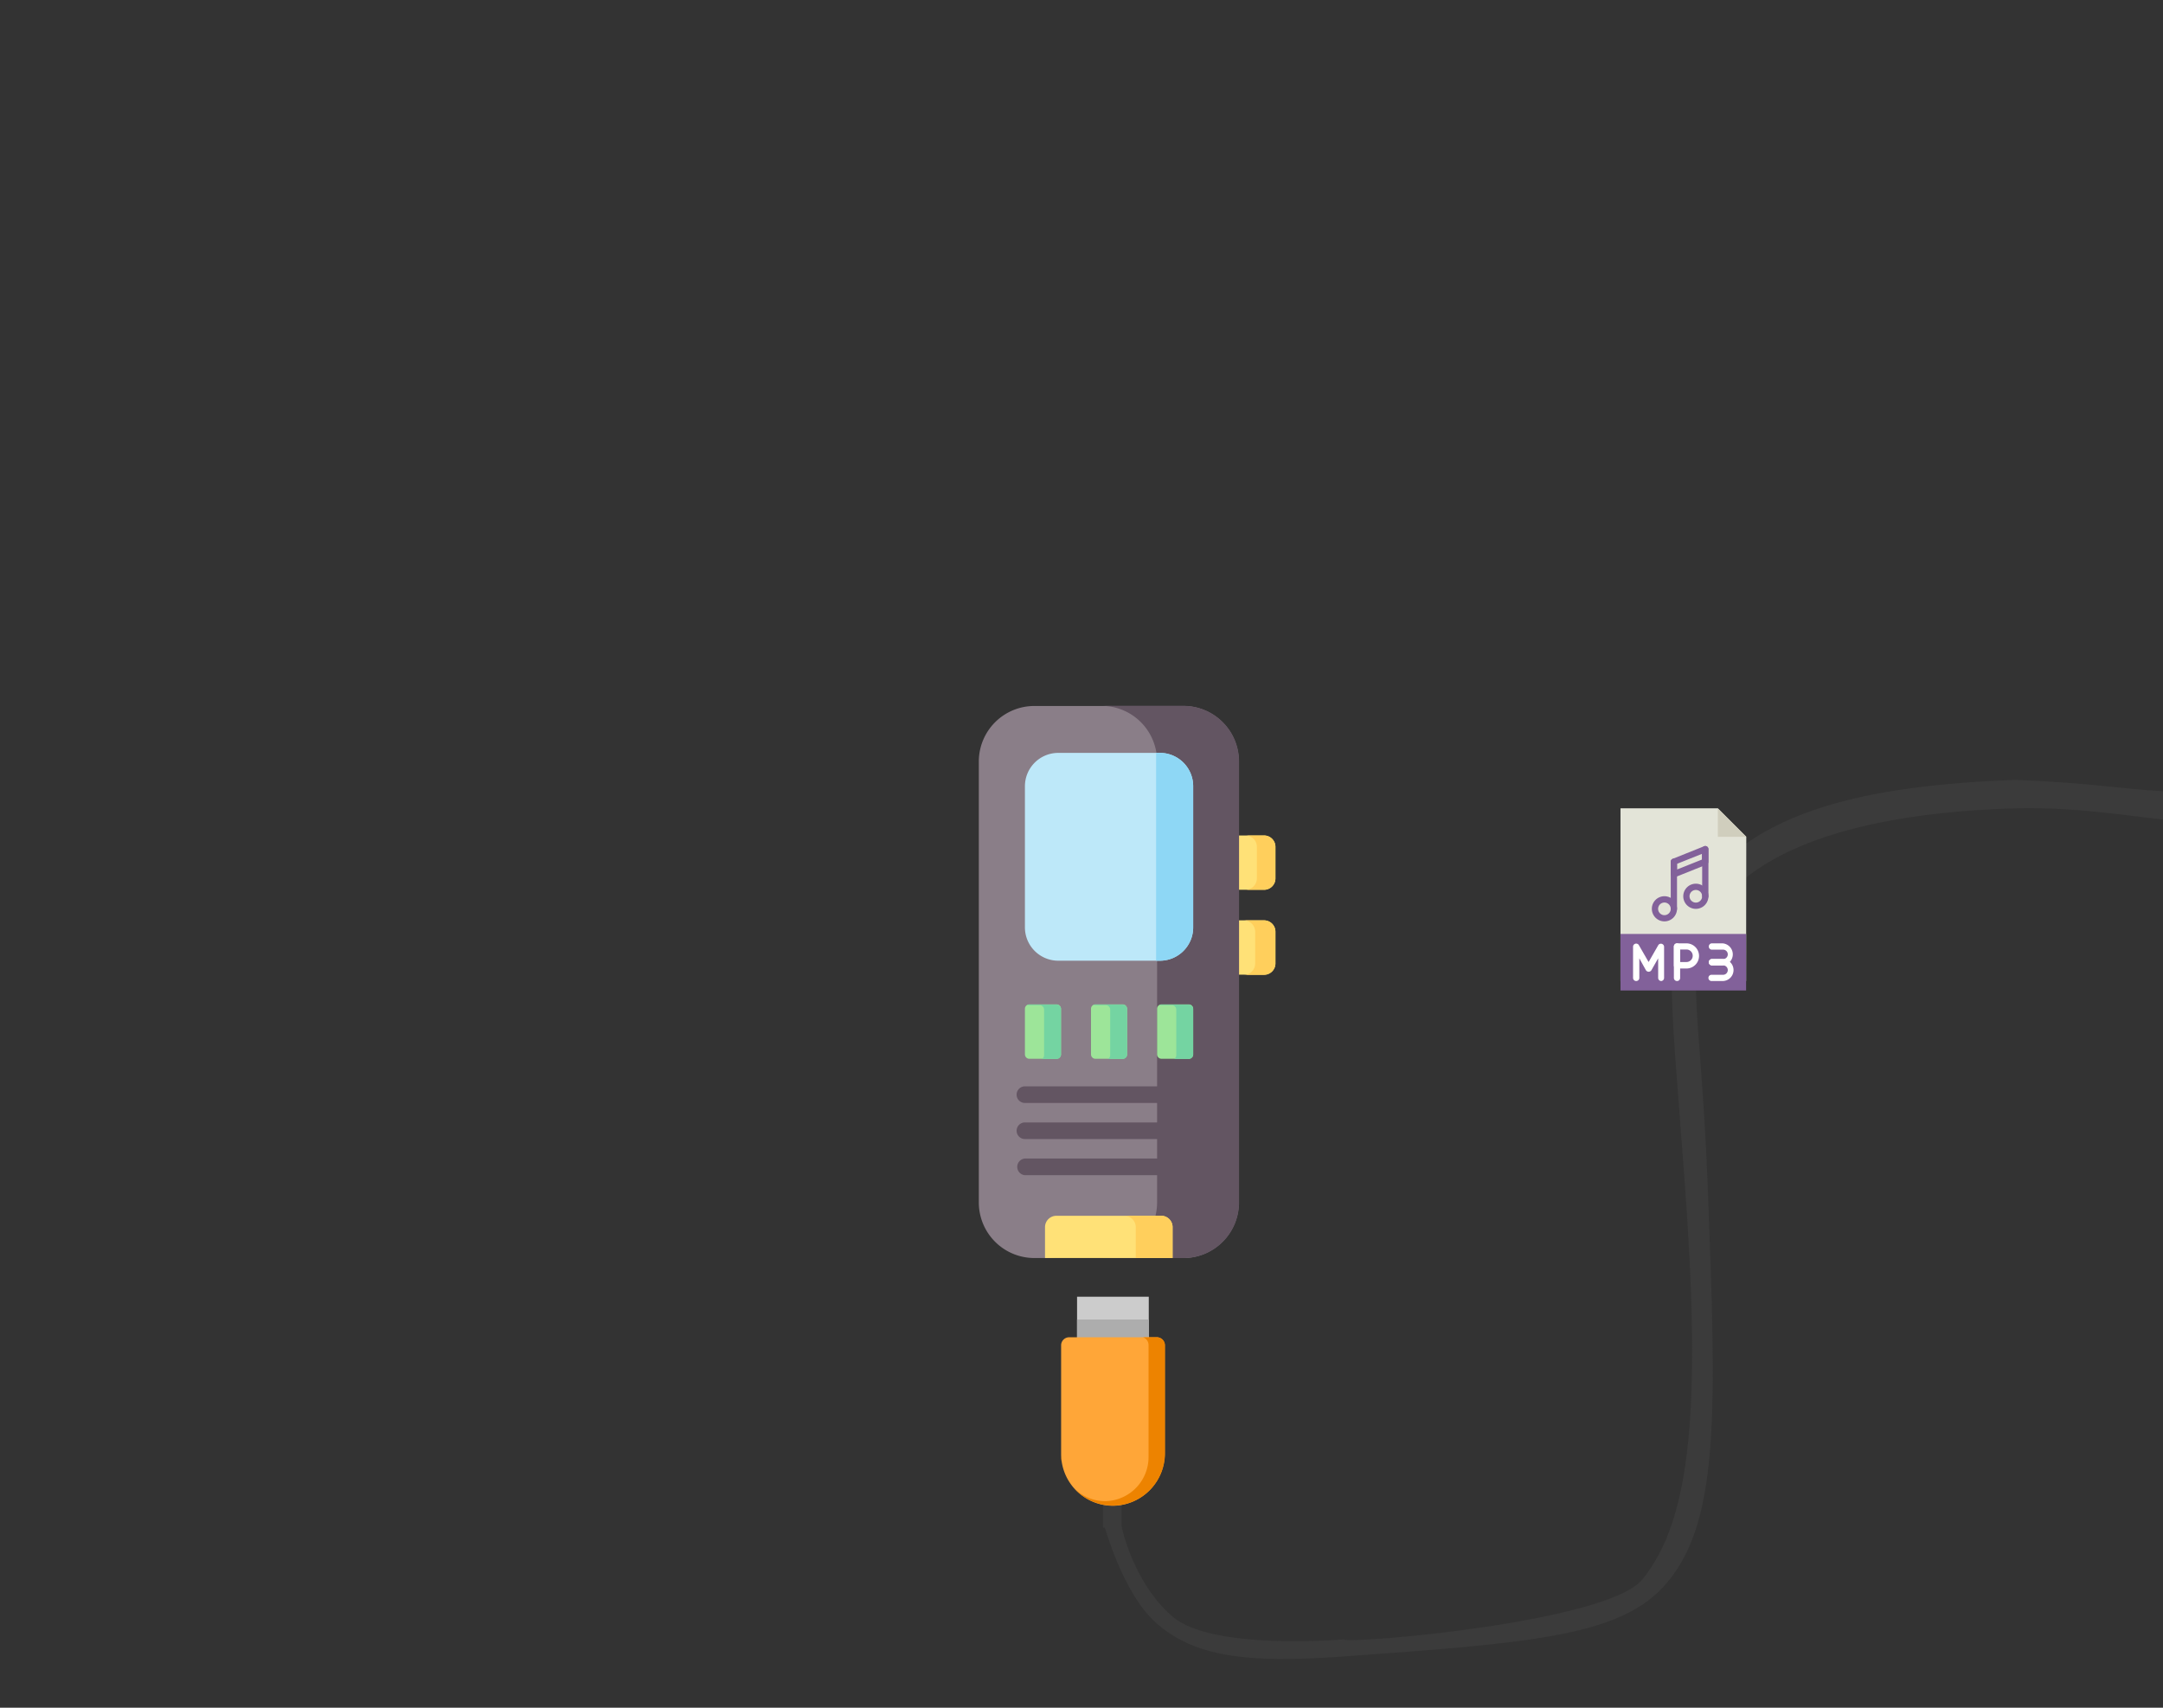 <svg xmlns="http://www.w3.org/2000/svg" viewBox="0 0 380 300"><rect x="0" y="0" width="380" height="300" fill="#333333" stroke="none"/><defs><style>.a{fill:#ffe177;}.b{fill:#ffcf5c;}.c{fill:#8a7e88;}.d{fill:#635562;}.e{fill:#bde8f9;}.f{fill:#8ed7f5;}.g{fill:#9de599;}.h{fill:#74d4a2;}.i{fill:#3b3b3b;}.j{fill:#ccc;}.k{fill:#adadad;}.l{fill:#ffa638;}.m{fill:#eb7100;}.n{fill:#ed8300;}.o{fill:#e3e4d8;}.p{fill:#d0cebd;}.q{fill:#82619a;}.r{fill:#fff;}</style></defs><path class="a" d="M222.07,156.31h-7.42v-9.54h7.42a2,2,0,0,1,2,1.95v5.64A2,2,0,0,1,222.07,156.31Z"/><path class="b" d="M222.07,146.77h-3.26a2,2,0,0,1,2,1.95v5.64a2,2,0,0,1-2,1.95h3.26a2,2,0,0,0,2-1.95v-5.64A2,2,0,0,0,222.07,146.77Z"/><path class="a" d="M222.07,171.22h-7.42v-9.54h7.42a2,2,0,0,1,2,2v5.63A2,2,0,0,1,222.07,171.22Z"/><path class="b" d="M222.07,161.68h-3.56a2,2,0,0,1,2,2v5.63a2,2,0,0,1-2,1.95h3.56a2,2,0,0,0,2-1.95v-5.63A2,2,0,0,0,222.07,161.68Z"/><path class="c" d="M207.92,221H206l-10.9-1-11.5,1h-1.88a9.76,9.76,0,0,1-9.76-9.76V133.78a9.76,9.76,0,0,1,9.76-9.76h26.16a9.76,9.76,0,0,1,9.76,9.76v77.49A9.76,9.76,0,0,1,207.92,221Z"/><path class="d" d="M207.92,124h-14.4a9.76,9.76,0,0,1,9.76,9.76v77.49a9.76,9.76,0,0,1-9.76,9.76h14.4a9.76,9.76,0,0,0,9.76-9.76V133.78A9.76,9.76,0,0,0,207.92,124Z"/><path class="e" d="M203.77,168.77H185.92a5.86,5.86,0,0,1-5.86-5.86V138.12a5.86,5.86,0,0,1,5.86-5.86h17.85a5.86,5.86,0,0,1,5.85,5.86v24.79A5.85,5.85,0,0,1,203.77,168.77Z"/><path class="f" d="M203.77,132.26h-.66v36.51h.66a5.85,5.85,0,0,0,5.85-5.86V138.12A5.85,5.85,0,0,0,203.77,132.26Z"/><path class="g" d="M185.62,186h-4.78a.78.78,0,0,1-.78-.78v-8a.78.78,0,0,1,.78-.78h4.78a.78.78,0,0,1,.78.78v8A.78.78,0,0,1,185.62,186Z"/><path class="g" d="M197.23,186h-4.78a.78.78,0,0,1-.78-.78v-8a.78.78,0,0,1,.78-.78h4.78a.78.78,0,0,1,.78.78v8A.78.78,0,0,1,197.23,186Z"/><path class="g" d="M208.84,186h-4.78a.78.78,0,0,1-.78-.78v-8a.78.78,0,0,1,.78-.78h4.78a.78.78,0,0,1,.78.78v8A.78.78,0,0,1,208.84,186Z"/><path class="h" d="M185.62,176.47h-4.78a.77.77,0,0,0-.4.11h2.21a.79.79,0,0,1,.78.79v8a.77.77,0,0,1-.38.66h2.57a.78.78,0,0,0,.78-.78v-8A.78.78,0,0,0,185.62,176.47Z"/><path class="h" d="M197.23,176.47h-4.78a.77.77,0,0,0-.4.11h2.21a.79.79,0,0,1,.78.79v8a.77.77,0,0,1-.38.66h2.57a.78.78,0,0,0,.78-.78v-8A.78.78,0,0,0,197.23,176.47Z"/><path class="h" d="M208.84,176.47h-4.78a.8.8,0,0,0-.4.11h2.21a.79.79,0,0,1,.78.79v8a.77.77,0,0,1-.38.66h2.57a.78.78,0,0,0,.78-.78v-8A.78.78,0,0,0,208.84,176.47Z"/><path class="d" d="M209.62,193.76H180.06a1.46,1.46,0,0,1,0-2.92h29.56a1.46,1.46,0,1,1,0,2.92Z"/><path class="d" d="M209.62,200.1H180.06a1.46,1.46,0,1,1,0-2.92h29.56a1.46,1.46,0,1,1,0,2.92Z"/><path class="d" d="M209.62,206.45H180.06a1.47,1.47,0,0,1,0-2.93h29.56a1.47,1.47,0,1,1,0,2.93Z"/><path class="a" d="M204.09,213.58h-18.5a2,2,0,0,0-2,1.95V221H206v-5.5A2,2,0,0,0,204.09,213.58Z"/><path class="b" d="M204.09,213.58h-6.51a2,2,0,0,1,1.95,1.95V221H206v-5.5A2,2,0,0,0,204.09,213.58Z"/><path class="i" d="M197,268s2,10,9,16,30,4,30,4c1.29.85,46.31-3,52.5-10.5,8.6-10.47,10.37-30.26,7.5-69.5-2.64-36.05-4.12-42,2-51,10-14.71,30-19,56-20,13.14.5,19.62,1.69,26,2,7,.34,3,5,1,5-3.12,0-15.16-2.35-27-2-19.06.56-42.27,4.09-52,17-6.81,9-3.26,16.22-2,49,1.54,40.1,2.31,60.15-8,71-8.12,8.54-24.08,9.69-56,12-17,1.23-26.25.06-33-6-5.77-5.18-9-17-9-17Z"/><rect class="i" x="193.78" y="262.51" width="3.26" height="5.84"/><rect class="j" x="189.22" y="227.8" width="12.6" height="7.89"/><rect class="k" x="189.22" y="231.8" width="12.6" height="3.89"/><path class="l" d="M204.63,236.34v18.91a9.21,9.21,0,0,1-8.91,9.27,9.1,9.1,0,0,1-9.3-9.11V236.34a1.42,1.42,0,0,1,1.42-1.42h15.37A1.42,1.42,0,0,1,204.63,236.34Z"/><path class="m" d="M186.49,256.08l-.05-.07a7.4,7.4,0,0,0,.08.81C186.5,256.58,186.49,256.33,186.49,256.08Z"/><path class="n" d="M203.21,234.92h-2.43a1.41,1.41,0,0,1,1,1.35v19.64a7.75,7.75,0,0,1-7.47,7.8h-.17a7.61,7.61,0,0,1-5.38-2.22,9.09,9.09,0,0,0,7,3,9.21,9.21,0,0,0,8.91-9.27V236.34A1.42,1.42,0,0,0,203.21,234.92Z"/><path class="o" d="M306.76,172.34H284.69V142h17.1l5,5Z"/><path class="p" d="M301.79,142v5h5Z"/><path class="q" d="M284.69,164.07h22.07V174H284.69Z"/><path class="r" d="M294.62,172.34a.55.55,0,0,1-.55-.55v-5.51a.56.56,0,0,1,.55-.56.55.55,0,0,1,.55.56v5.51A.54.54,0,0,1,294.62,172.34Z"/><path class="r" d="M296.28,170.14h-1.66a.55.55,0,0,1-.55-.55v-3.31a.56.56,0,0,1,.55-.56h1.66a2.21,2.21,0,0,1,0,4.42ZM295.17,169h1.11a1.1,1.1,0,1,0,0-2.2h-1.11Z"/><path class="q" d="M292.42,161.86a2.21,2.21,0,1,1,2.2-2.2A2.21,2.21,0,0,1,292.42,161.86Zm0-3.31a1.11,1.11,0,1,0,1.1,1.11A1.11,1.11,0,0,0,292.42,158.55Z"/><path class="q" d="M297.93,159.66a2.21,2.21,0,1,1,2.21-2.21A2.21,2.21,0,0,1,297.93,159.66Zm0-3.32a1.11,1.11,0,1,0,1.11,1.11A1.11,1.11,0,0,0,297.93,156.34Z"/><path class="q" d="M294.07,160.21a.55.55,0,0,1-.55-.55v-8.28a.55.55,0,0,1,1.1,0v8.28A.55.55,0,0,1,294.07,160.21Z"/><path class="q" d="M299.59,158a.55.55,0,0,1-.55-.55v-8.28a.55.55,0,0,1,.55-.55.55.55,0,0,1,.55.55v8.28A.55.55,0,0,1,299.59,158Z"/><path class="q" d="M294.07,154.14a.5.5,0,0,1-.31-.1.54.54,0,0,1-.24-.45v-2.21a.54.54,0,0,1,.35-.51l5.51-2.21a.56.56,0,0,1,.76.51v2.21a.55.55,0,0,1-.35.51l-5.51,2.21A.52.52,0,0,1,294.07,154.14Zm.55-2.39v1L299,151v-1Zm5-.37Z"/><path class="r" d="M291.86,172.34a.55.55,0,0,1-.55-.55v-3.44l-1.17,2.06a.57.57,0,0,1-1,0L288,168.35v3.44a.55.55,0,0,1-1.1,0v-5.51a.55.55,0,0,1,1-.28l1.73,3,1.72-3a.56.56,0,0,1,1,.28v5.51A.55.55,0,0,1,291.86,172.34Z"/><path class="r" d="M302.62,169.59h-1.93a.56.56,0,0,1,0-1.11h1.93a.83.83,0,1,0,0-1.65h-1.93a.56.56,0,0,1,0-1.11h1.93a1.94,1.94,0,0,1,0,3.87Z"/><path class="r" d="M302.62,172.34h-1.93a.55.55,0,0,1-.55-.55.55.55,0,0,1,.55-.55h1.93a.83.83,0,1,0,0-1.65h-1.93a.56.56,0,0,1,0-1.11h1.93a1.93,1.93,0,0,1,0,3.86Z"/></svg>